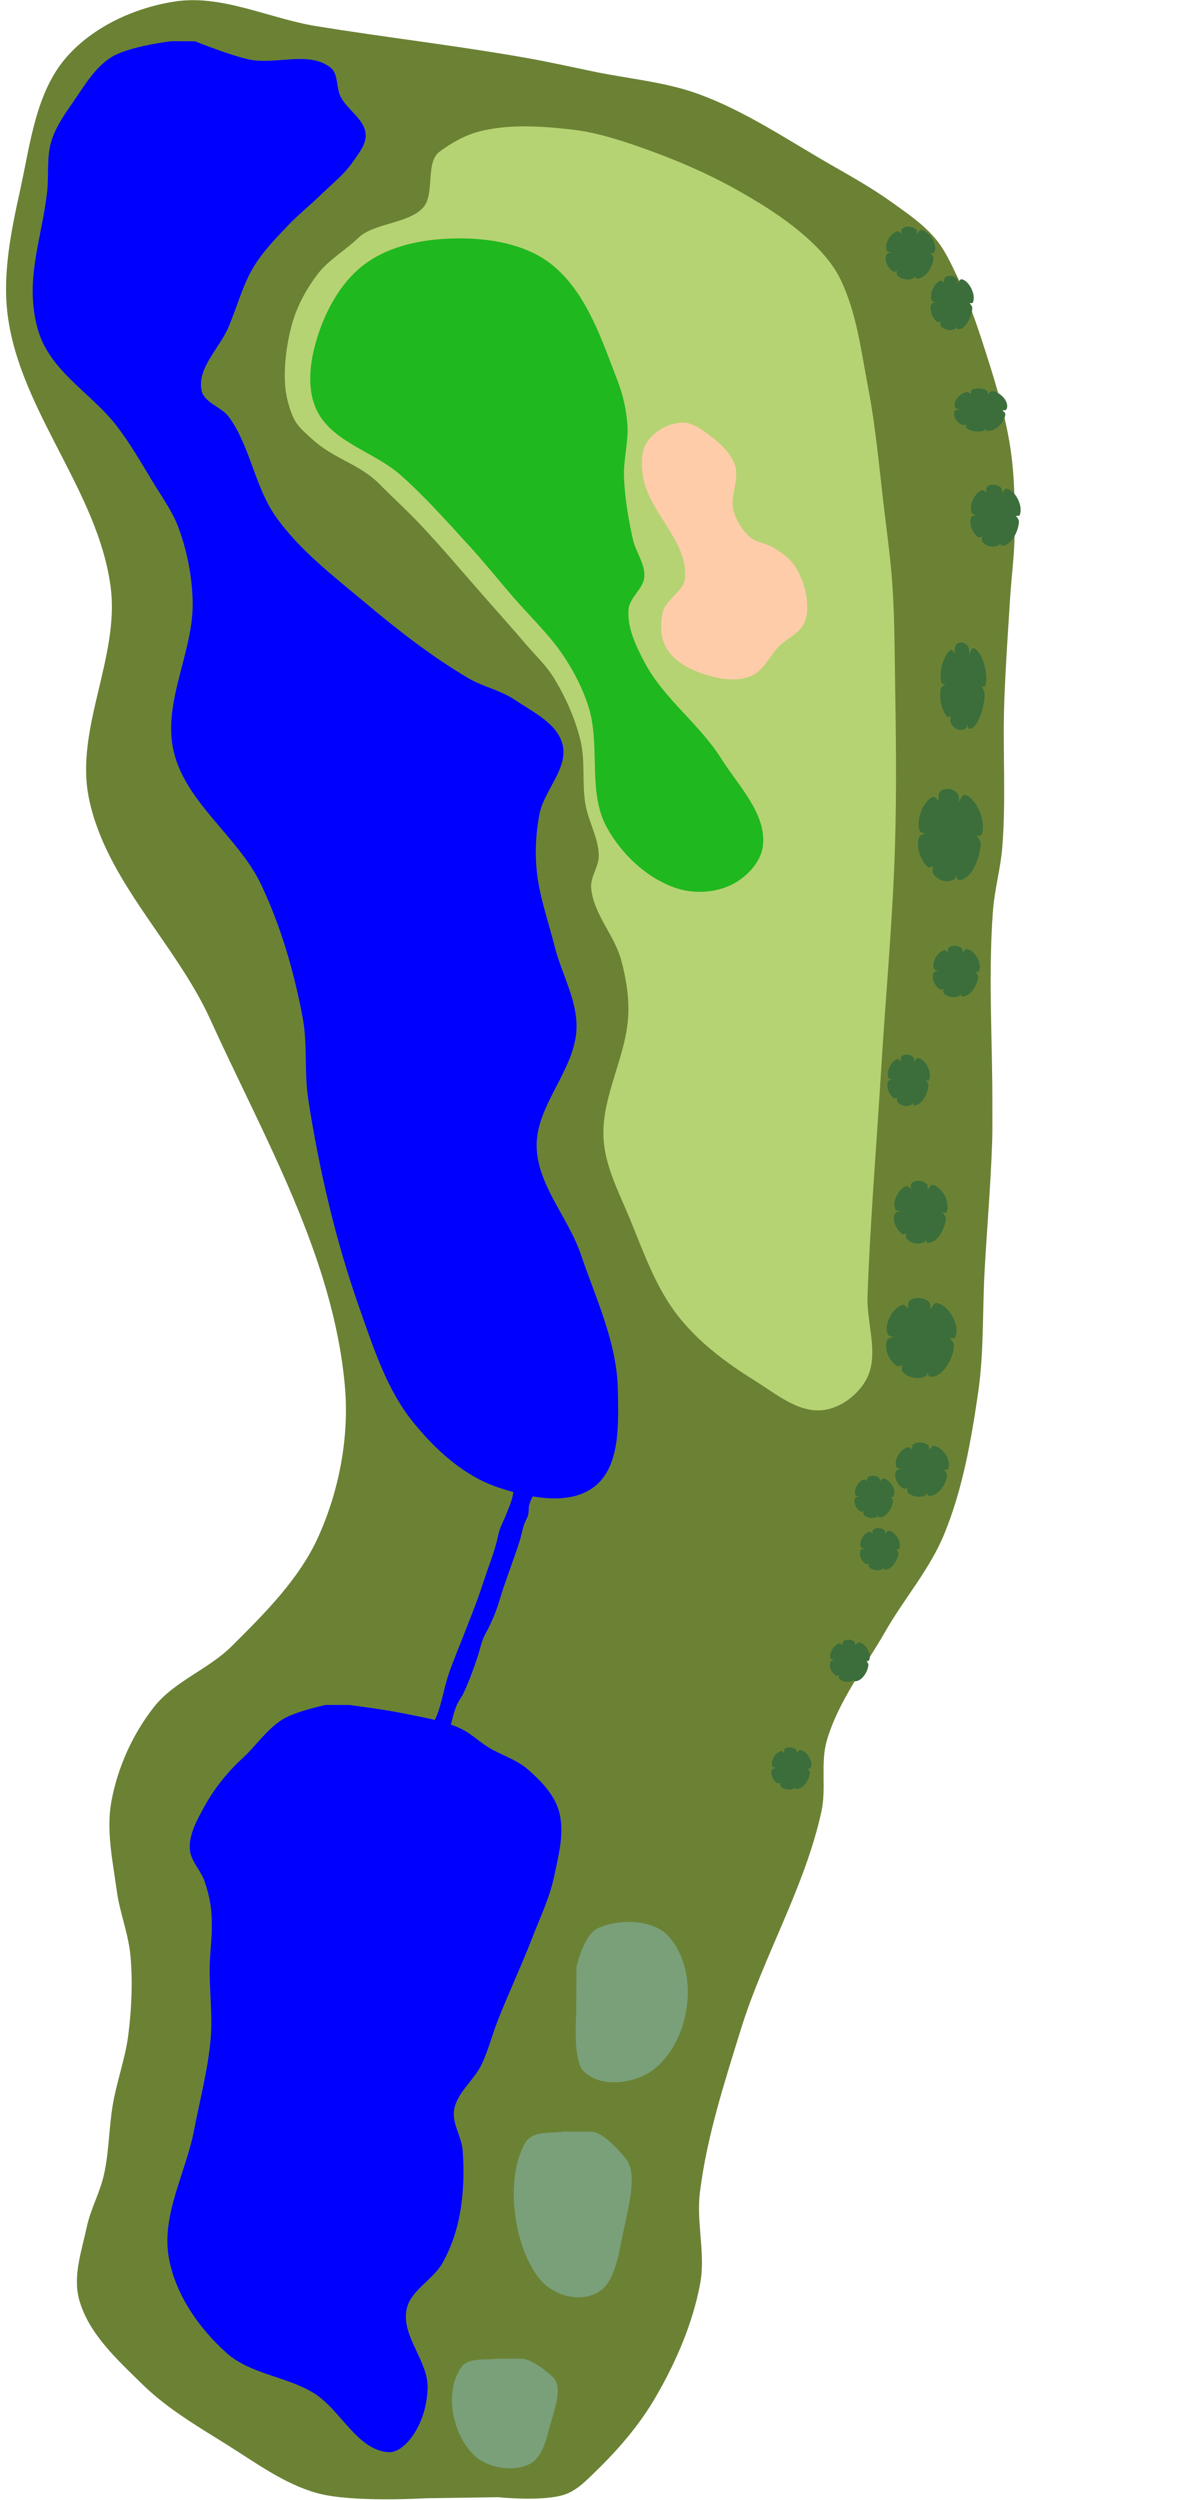 <svg:svg xmlns:inkscape="http://www.inkscape.org/namespaces/inkscape" xmlns:sodipodi="http://sodipodi.sourceforge.net/DTD/sodipodi-0.dtd" xmlns:svg="http://www.w3.org/2000/svg" xmlns:xlink="http://www.w3.org/1999/xlink" width="35.608mm" height="75.064mm" viewBox="0 0 35.608 75.064" version="1.1" id="svg1" xml:space="preserve" inkscape:version="1.3.2 (091e20e, 2023-11-25)" sodipodi:docname="lafinca-hole6.svg"><sodipodi:namedview id="namedview1" pagecolor="#ffffff" bordercolor="#000000" borderopacity="0.25" inkscape:showpageshadow="2" inkscape:pageopacity="0.0" inkscape:pagecheckerboard="0" inkscape:deskcolor="#d1d1d1" inkscape:document-units="mm" inkscape:zoom="1.5069317" inkscape:cx="93.567612" inkscape:cy="130.39742" inkscape:window-width="1480" inkscape:window-height="852" inkscape:window-x="0" inkscape:window-y="38" inkscape:window-maximized="0" inkscape:current-layer="svg1" /><svg:defs id="defs1"><svg:rect x="146.517" y="1.177" width="22.948" height="22.654" id="rect11" /><svg:marker style="overflow:visible" id="Arrow1Lstart" refX="0" refY="0" orient="auto" inkscape:stockid="Arrow1Lstart" inkscape:isstock="true"><svg:path transform="matrix(0.8,0,0,0.8,10,0)" style="fill:#ef0000;fill-opacity:1;fill-rule:evenodd;stroke:#ef0000;stroke-width:1pt;stroke-opacity:1" d="M 0,0 5,-5 -12.5,0 5,5 Z" id="path1322" /></svg:marker><svg:marker style="overflow:visible" id="DotL" refX="0" refY="0" orient="auto" inkscape:stockid="DotL" inkscape:isstock="true"><svg:path transform="matrix(0.8,0,0,0.8,5.92,0.8)" style="fill:#ef0000;fill-opacity:1;fill-rule:evenodd;stroke:#ef0000;stroke-width:1pt;stroke-opacity:1" d="m -2.5,-1 c 0,2.76 -2.24,5 -5,5 -2.76,0 -5,-2.24 -5,-5 0,-2.76 2.24,-5 5,-5 2.76,0 5,2.24 5,5 z" id="path1383" /></svg:marker><svg:linearGradient id="linearGradient1668"><svg:stop style="stop-color:#000000;stop-opacity:1" offset="0" id="stop1664" /><svg:stop id="stop1666" offset="1" style="stop-color:#ffffff;stop-opacity:0" /></svg:linearGradient><svg:linearGradient id="linearGradient3710" inkscape:swatch="solid"><svg:stop style="stop-color:#878e76;stop-opacity:1;" offset="0" id="stop3708" /></svg:linearGradient><svg:linearGradient id="linearGradient3177" inkscape:swatch="solid"><svg:stop style="stop-color:#000000;stop-opacity:1;" offset="0" id="stop3175" /></svg:linearGradient><svg:linearGradient id="linearGradient3152"><svg:stop style="stop-color:#878e76;stop-opacity:1" offset="0" id="stop3154" /><svg:stop id="stop3178" offset="1" style="stop-color:#065143;stop-opacity:1" /></svg:linearGradient><inkscape:perspective sodipodi:type="inkscape:persp3d" inkscape:vp_x="0 : 222.40403 : 1" inkscape:vp_y="0 : 999.99976 : 0" inkscape:vp_z="744.09444 : 222.40403 : 1" inkscape:persp3d-origin="372.04722 : 47.010381 : 1" id="perspective10" /><inkscape:perspective id="perspective3304" inkscape:persp3d-origin="372.04722 : 47.010381 : 1" inkscape:vp_z="744.09444 : 222.40403 : 1" inkscape:vp_y="0 : 999.99976 : 0" inkscape:vp_x="0 : 222.40403 : 1" sodipodi:type="inkscape:persp3d" /><svg:linearGradient id="linearGradient3152-8"><svg:stop style="stop-color:#73d216;stop-opacity:1;" offset="0" id="stop3154-9" /><svg:stop id="stop3178-2" offset="1" style="stop-color:#519f06;stop-opacity:1;" /></svg:linearGradient><inkscape:perspective sodipodi:type="inkscape:persp3d" inkscape:vp_x="0 : 222.40403 : 1" inkscape:vp_y="0 : 999.99976 : 0" inkscape:vp_z="744.09444 : 222.40403 : 1" inkscape:persp3d-origin="372.04722 : 47.010381 : 1" id="perspective10-1" /><inkscape:perspective id="perspective3304-8" inkscape:persp3d-origin="372.04722 : 47.010381 : 1" inkscape:vp_z="744.09444 : 222.40403 : 1" inkscape:vp_y="0 : 999.99976 : 0" inkscape:vp_x="0 : 222.40403 : 1" sodipodi:type="inkscape:persp3d" /><svg:linearGradient inkscape:collect="always" id="linearGradient19901"><svg:stop style="stop-color:#7fa182;stop-opacity:1" offset="0" id="stop19897" /><svg:stop style="stop-color:#2c362d;stop-opacity:1" offset="1" id="stop19899" /></svg:linearGradient><svg:radialGradient inkscape:collect="always" xlink:href="#linearGradient19901" id="radialGradient64" gradientUnits="userSpaceOnUse" gradientTransform="matrix(3.387,1.173,1.027,-2.966,-63.85,199.597)" cx="42.292" cy="220.65" fx="42.292" fy="220.65" r="6.757" /><svg:radialGradient inkscape:collect="always" xlink:href="#linearGradient19901" id="radialGradient103" gradientUnits="userSpaceOnUse" gradientTransform="matrix(3.387,1.173,1.027,-2.966,-63.85,199.597)" cx="42.292" cy="220.65" fx="42.292" fy="220.65" r="6.757" /><svg:radialGradient inkscape:collect="always" xlink:href="#linearGradient19901" id="radialGradient104" gradientUnits="userSpaceOnUse" gradientTransform="matrix(3.387,1.173,1.027,-2.966,-63.85,199.597)" cx="42.292" cy="220.65" fx="42.292" fy="220.65" r="6.757" /><svg:radialGradient inkscape:collect="always" xlink:href="#linearGradient19901" id="radialGradient128" gradientUnits="userSpaceOnUse" gradientTransform="matrix(3.387,1.173,1.027,-2.966,-63.85,199.597)" cx="42.292" cy="220.65" fx="42.292" fy="220.65" r="6.757" /><svg:radialGradient inkscape:collect="always" xlink:href="#linearGradient19901" id="radialGradient129" gradientUnits="userSpaceOnUse" gradientTransform="matrix(3.387,1.173,1.027,-2.966,-63.85,199.597)" cx="42.292" cy="220.65" fx="42.292" fy="220.65" r="6.757" /><svg:radialGradient inkscape:collect="always" xlink:href="#linearGradient19901" id="radialGradient64-3" gradientUnits="userSpaceOnUse" gradientTransform="matrix(3.387,1.173,1.027,-2.966,-63.85,199.597)" cx="42.292" cy="220.65" fx="42.292" fy="220.65" r="6.757" /><svg:radialGradient inkscape:collect="always" xlink:href="#linearGradient19901" id="radialGradient142" gradientUnits="userSpaceOnUse" gradientTransform="matrix(3.387,1.173,1.027,-2.966,-63.85,199.597)" cx="42.292" cy="220.65" fx="42.292" fy="220.65" r="6.757" /><svg:radialGradient inkscape:collect="always" xlink:href="#linearGradient19901" id="radialGradient154" gradientUnits="userSpaceOnUse" gradientTransform="matrix(3.387,1.173,1.027,-2.966,-63.85,199.597)" cx="42.292" cy="220.65" fx="42.292" fy="220.65" r="6.757" /><svg:radialGradient inkscape:collect="always" xlink:href="#linearGradient19901" id="radialGradient18" gradientUnits="userSpaceOnUse" gradientTransform="matrix(3.387,1.173,1.027,-2.966,-63.85,199.597)" cx="42.292" cy="220.65" fx="42.292" fy="220.65" r="6.757" /><svg:radialGradient inkscape:collect="always" xlink:href="#linearGradient19901" id="radialGradient30" gradientUnits="userSpaceOnUse" gradientTransform="matrix(3.387,1.173,1.027,-2.966,-63.85,199.597)" cx="42.292" cy="220.65" fx="42.292" fy="220.65" r="6.757" /><svg:radialGradient inkscape:collect="always" xlink:href="#linearGradient19901" id="radialGradient42" gradientUnits="userSpaceOnUse" gradientTransform="matrix(3.387,1.173,1.027,-2.966,-63.85,199.597)" cx="42.292" cy="220.65" fx="42.292" fy="220.65" r="6.757" /><svg:radialGradient inkscape:collect="always" xlink:href="#linearGradient19901" id="radialGradient54" gradientUnits="userSpaceOnUse" gradientTransform="matrix(3.387,1.173,1.027,-2.966,-63.85,199.597)" cx="42.292" cy="220.65" fx="42.292" fy="220.65" r="6.757" /><svg:radialGradient inkscape:collect="always" xlink:href="#linearGradient19901" id="radialGradient273" gradientUnits="userSpaceOnUse" gradientTransform="matrix(3.387,1.173,1.027,-2.966,-63.85,199.597)" cx="42.292" cy="220.65" fx="42.292" fy="220.65" r="6.757" /><svg:radialGradient inkscape:collect="always" xlink:href="#linearGradient19901" id="radialGradient285" gradientUnits="userSpaceOnUse" gradientTransform="matrix(3.387,1.173,1.027,-2.966,-63.85,199.597)" cx="42.292" cy="220.65" fx="42.292" fy="220.65" r="6.757" /><svg:radialGradient inkscape:collect="always" xlink:href="#linearGradient19901" id="radialGradient297" gradientUnits="userSpaceOnUse" gradientTransform="matrix(3.387,1.173,1.027,-2.966,-63.85,199.597)" cx="42.292" cy="220.65" fx="42.292" fy="220.65" r="6.757" /></svg:defs><svg:g id="g1" transform="matrix(0.606,0,0,0.635,-263.435,15.161)" inkscape:label="template" style="display:inline"><svg:g id="layer4" inkscape:label="Rough" style="display:inline;opacity:1" transform="matrix(1.334,0,0,1.453,169.131,18.701)"><svg:path style="opacity:1;fill:#6b8235;fill-opacity:1;stroke-width:0.57" d="m 214.898,51.995 c 0,0 -2.726,0.147 -4.019,-0.166 -1.239,-0.3 -2.307,-1.004 -3.398,-1.599 -1.078,-0.588 -2.192,-1.162 -3.099,-1.94 -0.937,-0.804 -2.008,-1.653 -2.355,-2.761 -0.24,-0.767 0.096,-1.595 0.287,-2.372 0.142,-0.577 0.484,-1.107 0.633,-1.683 0.196,-0.759 0.185,-1.549 0.337,-2.316 0.152,-0.763 0.468,-1.5 0.575,-2.269 0.118,-0.845 0.163,-1.704 0.075,-2.552 -0.075,-0.718 -0.4,-1.402 -0.51,-2.116 -0.148,-0.962 -0.398,-1.953 -0.197,-2.907 0.231,-1.101 0.787,-2.181 1.576,-3.062 0.755,-0.843 2.024,-1.226 2.892,-1.982 1.232,-1.074 2.523,-2.193 3.233,-3.583 0.773,-1.513 1.145,-3.247 0.975,-4.898 -0.433,-4.211 -2.997,-8.057 -4.995,-11.906 -1.298,-2.499 -3.901,-4.531 -4.521,-7.222 -0.52,-2.254 1.151,-4.581 0.811,-6.861 -0.465,-3.117 -3.349,-5.701 -3.823,-8.817 -0.208,-1.367 0.124,-2.77 0.463,-4.117 0.373,-1.484 0.575,-3.157 1.714,-4.303 0.993,-0.999 2.541,-1.617 4.037,-1.817 1.756,-0.234 3.496,0.552 5.249,0.802 2.586,0.368 5.192,0.629 7.772,1.028 0.849,0.131 1.691,0.295 2.535,0.449 1.308,0.239 2.664,0.334 3.918,0.737 1.734,0.556 3.284,1.482 4.886,2.287 0.769,0.386 1.546,0.767 2.267,1.219 0.575,0.361 1.177,0.715 1.633,1.189 0.35,0.363 0.58,0.806 0.814,1.235 0.379,0.695 0.678,1.424 0.949,2.158 0.411,1.11 0.817,2.232 1.023,3.385 0.165,0.925 0.176,1.868 0.166,2.804 -0.007,0.71 -0.118,1.416 -0.169,2.124 -0.081,1.127 -0.172,2.254 -0.217,3.382 -0.063,1.573 0.07,3.152 -0.073,4.721 -0.064,0.697 -0.289,1.379 -0.348,2.076 -0.182,2.134 -0.011,4.28 -0.021,6.42 -0.002,0.341 0.006,0.682 -0.006,1.023 -0.051,1.426 -0.193,2.848 -0.283,4.272 -0.083,1.312 -0.022,2.636 -0.237,3.937 -0.26,1.572 -0.578,3.165 -1.268,4.634 -0.534,1.139 -1.488,2.091 -2.185,3.16 -0.758,1.164 -1.742,2.256 -2.172,3.542 -0.248,0.743 -0.014,1.559 -0.203,2.316 -0.617,2.469 -2.151,4.697 -3.003,7.112 -0.614,1.74 -1.264,3.492 -1.516,5.3 -0.136,0.978 0.218,1.987 0.011,2.955 -0.278,1.298 -0.896,2.545 -1.652,3.687 -0.586,0.884 -1.358,1.676 -2.194,2.389 -0.35,0.298 -0.706,0.632 -1.166,0.777 -0.783,0.248 -2.496,0.095 -2.496,0.095" id="path1" sodipodi:nodetypes="caaaaaaaaaaaaaaaaaaaaaaaaaaaaaaaaaaaaaaaaaaaaaaaaaaac" inkscape:label="rough" /></svg:g><svg:g id="layer5" inkscape:label="Fairway" style="display:inline;opacity:1" transform="matrix(1,0,0,0.39,354.334,-209.716)"><svg:path id="path1724" style="display:inline;opacity:1;fill:#b6d373;fill-opacity:1;stroke:none;stroke-width:0.189px;stroke-linecap:butt;stroke-linejoin:miter;stroke-opacity:1" d="m 110.068,580.26 c -0.009,-2.162 -0.518,-4.148 -0.664,-6.28 -0.174,-2.55 0.005,-5.221 -0.247,-7.731 -0.266,-2.651 -0.731,-5.203 -1.313,-7.533 -0.385,-1.541 -0.937,-2.793 -1.417,-4.167 -0.698,-2.001 -1.415,-3.963 -2.126,-5.936 -1.025,-2.847 -2.021,-5.762 -3.087,-8.517 -0.654,-1.691 -1.36,-3.258 -2.029,-4.914 -0.966,-2.391 -2.186,-2.965 -3.243,-5.245 -0.823,-1.775 -1.007,-2.2 -1.29,-4.723 -0.287,-2.555 -0.139,-6.231 0.182,-9.199 0.247,-2.278 0.719,-4.438 1.307,-6.304 0.545,-1.731 1.362,-2.834 2.003,-4.357 0.767,-1.822 2.528,-1.72 3.228,-3.712 0.58,-1.651 0.086,-5.428 0.796,-6.724 0.603,-1.101 1.285,-2.046 2.015,-2.49 1.472,-0.893 3.042,-0.624 4.549,-0.208 1.05,0.29 2.077,1.037 3.077,1.871 1.801,1.501 3.572,3.312 5.227,5.606 1.312,1.818 2.605,3.84 3.687,6.407 0.531,1.259 1.018,2.696 1.339,4.325 0.795,4.036 1.012,8.624 1.358,13.022 0.388,4.921 0.559,9.93 0.804,14.906 0.148,3.012 0.317,6.022 0.402,9.049 0.097,3.425 0.106,6.863 0.127,10.296 0.044,7.133 0.093,14.27 0.003,21.4 -0.114,9.078 -0.463,18.13 -0.689,27.195 -0.228,9.118 -0.539,18.226 -0.673,27.354 -0.049,3.346 0.588,7.079 -0.048,10.044 -0.415,1.933 -1.299,3.563 -2.187,3.785 -1.22,0.305 -2.329,-2.021 -3.37,-3.604 -1.402,-2.132 -2.768,-4.63 -3.787,-7.805 -1.102,-3.429 -1.702,-7.681 -2.38,-11.714 -0.532,-3.166 -1.229,-6.335 -1.316,-9.751 -0.131,-5.166 1.163,-10.061 1.228,-15.235 0.028,-2.162 -0.121,-4.344 -0.351,-6.434 -0.337,-3.064 -1.388,-5.631 -1.492,-8.794 -0.044,-1.327 0.382,-2.554 0.377,-3.885 z" sodipodi:nodetypes="aaaaaaasssaasssaaaaaaaaaaaaaaaaaaaaaaaa" inkscape:label="fairway" /></svg:g><svg:g inkscape:groupmode="layer" id="layer10" inkscape:label="Wasteland" style="display:inline"><svg:path style="display:inline;opacity:1;fill:#c6b5b5;fill-opacity:1;stroke-width:0.173" d="m 454.705,73.176 c -0.074,-0.361 -1.085,-1.145 -1.337,-1.764 -0.361,-0.885 -0.217,-1.807 -0.223,-2.712 -0.004,-0.555 0.115,-1.109 0.114,-1.664 -0.002,-0.827 -0.233,-1.653 -0.184,-2.48 0.038,-0.635 -0.008,-1.293 0.368,-1.897 0.228,-0.366 0.857,-0.635 1.113,-0.995 0.323,-0.456 0.574,-0.95 0.504,-1.436 -0.064,-0.447 -0.114,-1.035 -0.837,-1.271 -0.68,-0.222 -1.632,0.013 -2.383,0.16 -0.664,0.13 -1.307,0.337 -1.77,0.619 -0.581,0.354 -0.756,0.847 -1.141,1.269 -0.382,0.419 -0.881,0.814 -1.159,1.255 -0.297,0.472 -0.475,0.968 -0.527,1.465 -0.121,1.171 0.258,2.343 0.522,3.507 0.197,0.869 0.644,1.72 0.789,2.591 0.076,0.457 -0.038,0.92 0.04,1.377 0.113,0.654 0.42,1.294 0.617,1.942 0.24,0.788 0.264,1.6 0.689,2.366 0.285,0.513 0.803,0.982 1.232,1.467 0.565,0.637 0.889,1.363 1.768,1.892 1.027,0.618 2.256,1.389 3.885,1.373 -1.596,-0.735 -1.563,-0.839 -2.028,-1.36 -0.593,-0.666 -0.986,-1.423 -0.883,-2.156 0.056,-0.401 0.639,-0.737 0.806,-1.13 0.233,-0.547 -0.112,-0.915 0.264,-1.675" id="path2" sodipodi:nodetypes="caaaaaaaaaaaaaaaaaaaacaaac" inkscape:label="teebox" /></svg:g><svg:g inkscape:groupmode="layer" id="layer11" inkscape:label="Water" style="display:inline;opacity:1;fill:#0000ff"><svg:path style="fill:#0000ff;stroke-width:0.427" d="m 444.376,-21.924 c 0,0 1.754,0.669 2.673,0.858 1.326,0.272 2.985,-0.416 4.05,0.385 0.398,0.299 0.272,0.937 0.498,1.369 0.332,0.637 1.187,1.065 1.245,1.775 0.04,0.488 -0.357,0.929 -0.648,1.332 -0.428,0.592 -1.04,1.042 -1.579,1.545 -0.541,0.505 -1.14,0.953 -1.659,1.479 -0.595,0.602 -1.21,1.204 -1.659,1.911 -0.56,0.883 -0.831,1.905 -1.252,2.856 -0.443,1 -1.564,1.932 -1.34,2.996 0.125,0.597 1.001,0.78 1.372,1.275 1.064,1.424 1.274,3.325 2.345,4.745 1.184,1.57 2.837,2.772 4.391,4.015 1.62,1.296 3.299,2.547 5.119,3.573 0.731,0.412 1.606,0.573 2.31,1.026 0.893,0.575 2.096,1.11 2.362,2.106 0.303,1.131 -0.926,2.178 -1.151,3.325 -0.165,0.841 -0.217,1.711 -0.137,2.564 0.117,1.246 0.577,2.442 0.895,3.656 0.341,1.299 1.13,2.543 1.087,3.882 -0.064,1.979 -2.048,3.654 -1.976,5.632 0.066,1.814 1.565,3.314 2.181,5.031 0.755,2.108 1.81,4.219 1.846,6.446 0.026,1.557 0.135,3.571 -1.141,4.542 -1.251,0.952 -3.284,0.536 -4.802,0.052 -1.69,-0.539 -3.119,-1.787 -4.234,-3.113 -1.297,-1.542 -1.949,-3.506 -2.639,-5.37 -1.179,-3.184 -1.987,-6.503 -2.533,-9.839 -0.211,-1.287 -0.03,-2.618 -0.282,-3.898 -0.423,-2.15 -1.07,-4.286 -2.049,-6.264 -1.13,-2.281 -3.753,-3.874 -4.349,-6.332 -0.566,-2.336 1.027,-4.739 0.944,-7.135 -0.04,-1.153 -0.274,-2.316 -0.69,-3.399 -0.309,-0.805 -0.856,-1.51 -1.32,-2.245 -0.556,-0.88 -1.097,-1.774 -1.753,-2.589 -1.079,-1.34 -2.732,-2.267 -3.568,-3.756 -0.378,-0.673 -0.542,-1.458 -0.589,-2.22 -0.105,-1.715 0.512,-3.402 0.705,-5.11 0.09,-0.793 -0.034,-1.621 0.21,-2.383 0.218,-0.681 0.663,-1.281 1.089,-1.866 0.551,-0.756 1.063,-1.61 1.88,-2.102 0.866,-0.521 2.966,-0.757 2.966,-0.757" id="path3" sodipodi:nodetypes="caaaaaaaaaaaaaaaaaaaaaaaaaaaaaaaaaaaaaaaaac" inkscape:label="green" /><svg:path style="fill:#0000ff;stroke-width:0.29" d="m 452.044,56.742 c 0,0 1.791,0.22 2.673,0.396 0.953,0.19 1.937,0.329 2.823,0.712 0.505,0.219 0.906,0.61 1.378,0.887 0.639,0.375 1.4,0.578 1.965,1.049 0.642,0.535 1.296,1.171 1.536,1.951 0.31,1.007 -0.012,2.113 -0.238,3.139 -0.214,0.972 -0.674,1.88 -1.049,2.806 -0.546,1.347 -1.194,2.655 -1.747,3.999 -0.281,0.684 -0.465,1.407 -0.799,2.068 -0.379,0.749 -1.21,1.312 -1.357,2.131 -0.115,0.645 0.372,1.268 0.424,1.92 0.086,1.076 0.041,2.177 -0.188,3.234 -0.156,0.721 -0.426,1.428 -0.799,2.072 -0.474,0.818 -1.603,1.304 -1.796,2.22 -0.267,1.265 1.098,2.451 1.045,3.74 -0.035,0.856 -0.322,1.764 -0.895,2.423 -0.259,0.298 -0.65,0.611 -1.055,0.582 -1.569,-0.109 -2.358,-2.012 -3.699,-2.797 -1.351,-0.791 -3.138,-0.887 -4.321,-1.894 -1.376,-1.172 -2.546,-2.783 -2.865,-4.516 -0.373,-2.026 0.86,-4.031 1.262,-6.051 0.286,-1.436 0.691,-2.858 0.817,-4.315 0.099,-1.137 -0.074,-2.282 -0.049,-3.423 0.013,-0.609 0.105,-1.215 0.105,-1.823 -3.6e-4,-0.346 -0.007,-0.695 -0.062,-1.037 -0.061,-0.385 -0.162,-0.765 -0.296,-1.133 -0.195,-0.534 -0.708,-0.98 -0.735,-1.545 -0.034,-0.704 0.37,-1.381 0.727,-1.999 0.506,-0.875 1.157,-1.648 1.961,-2.342 0.651,-0.595 1.174,-1.347 1.946,-1.792 0.633,-0.365 2.105,-0.665 2.105,-0.665" id="path66" sodipodi:nodetypes="caaaaaaaaaaaaaaaaaaaaaaaaaaaaaac" inkscape:label="teebox" /><svg:path style="fill:#0000ff;stroke-width:0.048" d="m 460.781,46.578 c 0,0 0.485,-0.705 0.58,-0.415 0.105,0.323 -0.326,0.735 -0.418,1.159 -0.029,0.131 -0.005,0.272 -0.036,0.401 -0.048,0.194 -0.153,0.326 -0.216,0.507 -0.082,0.236 -0.131,0.503 -0.208,0.745 -0.12,0.376 -0.261,0.73 -0.393,1.094 -0.134,0.368 -0.272,0.731 -0.404,1.102 -0.134,0.378 -0.247,0.78 -0.39,1.145 -0.094,0.238 -0.203,0.466 -0.306,0.678 -0.115,0.24 -0.232,0.385 -0.344,0.664 -0.088,0.22 -0.14,0.471 -0.22,0.704 -0.131,0.385 -0.273,0.77 -0.419,1.128 -0.1,0.244 -0.204,0.476 -0.306,0.679 -0.129,0.258 -0.253,0.357 -0.379,0.667 -0.175,0.429 -0.25,0.935 -0.416,1.386 -0.11,0.3 -0.241,0.601 -0.356,0.797 -0.052,0.088 -0.089,0.151 -0.132,0.137 -0.303,-0.094 -0.653,-0.791 -0.496,-1.415 0.04,-0.159 0.175,-0.019 0.248,-0.125 0.395,-0.567 0.524,-1.625 0.814,-2.406 0.262,-0.705 0.557,-1.366 0.835,-2.052 0.197,-0.488 0.399,-0.963 0.591,-1.468 0.149,-0.395 0.285,-0.809 0.43,-1.21 0.078,-0.214 0.159,-0.421 0.236,-0.636 0.044,-0.122 0.087,-0.245 0.128,-0.369 0.045,-0.14 0.088,-0.28 0.127,-0.418 0.057,-0.201 0.085,-0.391 0.155,-0.592 0.087,-0.25 0.198,-0.434 0.293,-0.658 0.108,-0.256 0.219,-0.508 0.312,-0.783 0.069,-0.203 0.073,-0.516 0.179,-0.634 0.149,-0.167 0.446,0.112 0.446,0.112" id="path298" sodipodi:nodetypes="caaaaaaaaaaaaaaaaaaaaaaaaaaaaaac" inkscape:label="river" /></svg:g><svg:g id="layer7" inkscape:label="Green" style="display:inline;opacity:1" transform="translate(150.517,151.374)"><svg:path style="display:inline;opacity:1;fill:#1fb81f;fill-opacity:1;stroke:none;stroke-width:0.129px;stroke-linecap:butt;stroke-linejoin:miter;stroke-opacity:1" d="m 307.429,-149.473 c -1.088,-1.137 -2.165,-2.294 -3.373,-3.315 -1.289,-1.089 -3.31,-1.529 -4.113,-2.982 -0.496,-0.897 -0.42,-2.056 -0.159,-3.039 0.397,-1.499 1.215,-3.05 2.52,-3.967 1.394,-0.979 3.309,-1.242 5.04,-1.197 1.469,0.038 3.069,0.359 4.214,1.237 1.725,1.323 2.471,3.544 3.268,5.514 0.26,0.643 0.419,1.33 0.476,2.016 0.07,0.838 -0.201,1.677 -0.167,2.517 0.041,0.989 0.216,1.973 0.441,2.939 0.141,0.606 0.618,1.162 0.567,1.781 -0.047,0.567 -0.735,0.968 -0.782,1.535 -0.072,0.864 0.365,1.721 0.787,2.488 0.945,1.721 2.72,2.916 3.805,4.561 0.846,1.282 2.23,2.583 2.076,4.091 -0.077,0.753 -0.737,1.448 -1.431,1.814 -0.833,0.44 -1.942,0.516 -2.848,0.233 -1.459,-0.455 -2.733,-1.603 -3.47,-2.887 -0.962,-1.673 -0.304,-3.837 -0.893,-5.66 -0.269,-0.832 -0.69,-1.623 -1.188,-2.353 -0.743,-1.089 -1.763,-1.981 -2.648,-2.969 -0.706,-0.788 -1.39,-1.594 -2.122,-2.359 z" id="path6387" sodipodi:nodetypes="aaaaaaaaaaaaaaaaaaaaaaa" /></svg:g><svg:g id="layer2" inkscape:label="Sand" style="display:inline;opacity:1;fill:#ffccaa" transform="translate(155.768,-113.433)"><svg:path style="display:inline;fill:#ffccaa;fill-opacity:1;stroke:none;stroke-width:0.083px;stroke-linecap:butt;stroke-linejoin:miter;stroke-opacity:1" d="m 310.812,111.99 c -0.067,-0.518 -0.082,-1.122 0.231,-1.551 0.374,-0.514 1.072,-0.878 1.727,-0.897 0.507,-0.015 0.975,0.321 1.378,0.615 0.506,0.369 1.026,0.817 1.236,1.39 0.248,0.677 -0.267,1.458 -0.07,2.15 0.138,0.484 0.441,0.945 0.839,1.273 0.31,0.255 0.775,0.268 1.123,0.474 0.377,0.223 0.771,0.463 1.026,0.81 0.373,0.508 0.595,1.134 0.657,1.751 0.036,0.364 0.008,0.764 -0.176,1.085 -0.253,0.44 -0.809,0.644 -1.185,0.996 -0.476,0.445 -0.749,1.132 -1.35,1.405 -0.54,0.245 -1.207,0.229 -1.789,0.1 -0.903,-0.2 -1.904,-0.573 -2.419,-1.308 -0.347,-0.495 -0.373,-1.192 -0.232,-1.773 0.151,-0.626 1.04,-0.975 1.104,-1.615 0.176,-1.758 -1.87,-3.153 -2.098,-4.906 z" id="path65" sodipodi:nodetypes="aaaaaaaaaaaaaaaaaa" inkscape:label="left" /></svg:g><svg:g inkscape:groupmode="layer" id="layer8" inkscape:label="Roads" sodipodi:insensitive="true" style="display:inline" /><svg:g inkscape:groupmode="layer" id="layer9" inkscape:label="Tees" style="display:inline"><svg:path style="opacity:1;fill:#79a079;fill-opacity:1;stroke-width:0.456" d="m 462.641,76.914 c -0.548,0.098 -1.539,-0.089 -1.911,0.567 -0.988,1.742 -0.542,4.754 0.65,6.297 0.704,0.912 2.11,1.255 3.034,0.705 0.809,-0.482 0.994,-1.869 1.226,-2.927 0.234,-1.07 0.682,-2.636 0.135,-3.318 -0.412,-0.514 -1.225,-1.321 -1.746,-1.321" id="path8" sodipodi:nodetypes="caaaasc" inkscape:label="middle" /><svg:path style="fill:#79a079;fill-opacity:1;stroke-width:0.352" d="m 459.322,87.653 c -0.492,0.065 -1.381,-0.059 -1.714,0.375 -0.886,1.152 -0.486,3.144 0.583,4.165 0.632,0.603 1.892,0.83 2.721,0.466 0.726,-0.319 0.892,-1.236 1.1,-1.936 0.21,-0.708 0.612,-1.744 0.121,-2.195 -0.37,-0.34 -1.099,-0.873 -1.566,-0.873" id="path8-8" sodipodi:nodetypes="caaaasc" inkscape:label="back" /><svg:path style="opacity:1;fill:#79a079;fill-opacity:1;stroke-width:0.404" d="m 463.286,71.235 c 0.074,-0.553 -0.277,2.211 0.362,2.82 0.911,0.868 2.703,0.549 3.557,-0.139 1.812,-1.461 2.21,-4.662 0.608,-6.285 -0.74,-0.749 -2.45,-0.797 -3.468,-0.327 -0.708,0.327 -1.049,1.827 -1.049,1.827" id="path9" sodipodi:nodetypes="caaaac" inkscape:label="front" /></svg:g><svg:g inkscape:groupmode="layer" id="layer1" inkscape:label="Trees" style="display:inline"><svg:g id="g78" transform="matrix(-0.035,0.122,-0.093,-0.047,454.849,-40.687)" style="display:inline"><svg:path id="path67" style="fill:#3b6e3b;fill-opacity:1;stroke:#1a2915;stroke-width:0;stroke-linecap:butt;stroke-linejoin:miter;stroke-miterlimit:4;stroke-dasharray:none;stroke-opacity:1" d="m 299.606,-419.626 c 0.862,0.092 1.171,2.321 1.171,2.321 v 0 c 0,0 1.059,-2.732 2.29,-3.103 5.453,-1.642 14.536,0.367 16.048,5.858 0.178,0.647 -1.164,1.528 -1.272,1.562 -0.162,0.052 1.23,-0.152 1.625,0.226 2.653,2.542 3.785,7.637 1.988,10.842 -0.44,0.785 -2.519,0.97 -2.519,0.97 v 0 c 0,0 1.405,1.243 1.311,2.047 -0.45,3.863 -4.503,8.39 -8.383,8.117 -1.741,-0.122 -3.214,-4.133 -3.214,-4.133 v 0 c 0,0 1.792,3.631 0.655,4.76 -3.293,3.269 -11.016,1.732 -13.775,-1.997 -0.635,-0.858 0.487,-3.164 0.487,-3.164 v 0 c 0,0 -2.219,1.265 -3.16,0.732 -2.641,-1.495 -3.858,-5.818 -2.802,-8.664 0.366,-0.988 2.698,-1.646 2.698,-1.646 v 0 c 0,0 -3.297,-0.516 -3.575,-1.825 -1.151,-5.409 4.928,-13.491 10.427,-12.905 z" /></svg:g><svg:g id="g78-9" transform="matrix(-0.026,0.068,-0.067,-0.026,462.926,-9.239)" style="display:inline"><svg:path id="path67-7" style="fill:#3b6e3b;fill-opacity:1;stroke:#1a2915;stroke-width:0;stroke-linecap:butt;stroke-linejoin:miter;stroke-miterlimit:4;stroke-dasharray:none;stroke-opacity:1" d="m 299.606,-419.626 c 0.862,0.092 1.171,2.321 1.171,2.321 v 0 c 0,0 1.059,-2.732 2.29,-3.103 5.453,-1.642 14.536,0.367 16.048,5.858 0.178,0.647 -1.164,1.528 -1.272,1.562 -0.162,0.052 1.23,-0.152 1.625,0.226 2.653,2.542 3.785,7.637 1.988,10.842 -0.44,0.785 -2.519,0.97 -2.519,0.97 v 0 c 0,0 1.405,1.243 1.311,2.047 -0.45,3.863 -4.503,8.39 -8.383,8.117 -1.741,-0.122 -3.214,-4.133 -3.214,-4.133 v 0 c 0,0 1.792,3.631 0.655,4.76 -3.293,3.269 -11.016,1.732 -13.775,-1.997 -0.635,-0.858 0.487,-3.164 0.487,-3.164 v 0 c 0,0 -2.219,1.265 -3.16,0.732 -2.641,-1.495 -3.858,-5.818 -2.802,-8.664 0.366,-0.988 2.698,-1.646 2.698,-1.646 v 0 c 0,0 -3.297,-0.516 -3.575,-1.825 -1.151,-5.409 4.928,-13.491 10.427,-12.905 z" /></svg:g><svg:g id="g154" transform="matrix(-0.023,0.072,-0.062,-0.027,463.829,-42.475)" style="display:inline"><svg:path id="path143" style="fill:#3b6e3b;fill-opacity:1;stroke:#1a2915;stroke-width:0;stroke-linecap:butt;stroke-linejoin:miter;stroke-miterlimit:4;stroke-dasharray:none;stroke-opacity:1" d="m 299.606,-419.626 c 0.862,0.092 1.171,2.321 1.171,2.321 v 0 c 0,0 1.059,-2.732 2.29,-3.103 5.453,-1.642 14.536,0.367 16.048,5.858 0.178,0.647 -1.164,1.528 -1.272,1.562 -0.162,0.052 1.23,-0.152 1.625,0.226 2.653,2.542 3.785,7.637 1.988,10.842 -0.44,0.785 -2.519,0.97 -2.519,0.97 v 0 c 0,0 1.405,1.243 1.311,2.047 -0.45,3.863 -4.503,8.39 -8.383,8.117 -1.741,-0.122 -3.214,-4.133 -3.214,-4.133 v 0 c 0,0 1.792,3.631 0.655,4.76 -3.293,3.269 -11.016,1.732 -13.775,-1.997 -0.635,-0.858 0.487,-3.164 0.487,-3.164 v 0 c 0,0 -2.219,1.265 -3.16,0.732 -2.641,-1.495 -3.858,-5.818 -2.802,-8.664 0.366,-0.988 2.698,-1.646 2.698,-1.646 v 0 c 0,0 -3.297,-0.516 -3.575,-1.825 -1.151,-5.409 4.928,-13.491 10.427,-12.905 z" /></svg:g><svg:g id="g18" transform="matrix(-0.023,0.068,-0.061,-0.026,462.077,-4.095)" style="display:inline"><svg:path id="path4" style="fill:#3b6e3b;fill-opacity:1;stroke:#1a2915;stroke-width:0;stroke-linecap:butt;stroke-linejoin:miter;stroke-miterlimit:4;stroke-dasharray:none;stroke-opacity:1" d="m 299.606,-419.626 c 0.862,0.092 1.171,2.321 1.171,2.321 v 0 c 0,0 1.059,-2.732 2.29,-3.103 5.453,-1.642 14.536,0.367 16.048,5.858 0.178,0.647 -1.164,1.528 -1.272,1.562 -0.162,0.052 1.23,-0.152 1.625,0.226 2.653,2.542 3.785,7.637 1.988,10.842 -0.44,0.785 -2.519,0.97 -2.519,0.97 v 0 c 0,0 1.405,1.243 1.311,2.047 -0.45,3.863 -4.503,8.39 -8.383,8.117 -1.741,-0.122 -3.214,-4.133 -3.214,-4.133 v 0 c 0,0 1.792,3.631 0.655,4.76 -3.293,3.269 -11.016,1.732 -13.775,-1.997 -0.635,-0.858 0.487,-3.164 0.487,-3.164 v 0 c 0,0 -2.219,1.265 -3.16,0.732 -2.641,-1.495 -3.858,-5.818 -2.802,-8.664 0.366,-0.988 2.698,-1.646 2.698,-1.646 v 0 c 0,0 -3.297,-0.516 -3.575,-1.825 -1.151,-5.409 4.928,-13.491 10.427,-12.905 z" /></svg:g><svg:g id="g30" transform="matrix(-0.029,0.083,-0.077,-0.032,458.028,-4.869)" style="display:inline"><svg:path id="path19" style="fill:#3b6e3b;fill-opacity:1;stroke:#1a2915;stroke-width:0;stroke-linecap:butt;stroke-linejoin:miter;stroke-miterlimit:4;stroke-dasharray:none;stroke-opacity:1" d="m 299.606,-419.626 c 0.862,0.092 1.171,2.321 1.171,2.321 v 0 c 0,0 1.059,-2.732 2.29,-3.103 5.453,-1.642 14.536,0.367 16.048,5.858 0.178,0.647 -1.164,1.528 -1.272,1.562 -0.162,0.052 1.23,-0.152 1.625,0.226 2.653,2.542 3.785,7.637 1.988,10.842 -0.44,0.785 -2.519,0.97 -2.519,0.97 v 0 c 0,0 1.405,1.243 1.311,2.047 -0.45,3.863 -4.503,8.39 -8.383,8.117 -1.741,-0.122 -3.214,-4.133 -3.214,-4.133 v 0 c 0,0 1.792,3.631 0.655,4.76 -3.293,3.269 -11.016,1.732 -13.775,-1.997 -0.635,-0.858 0.487,-3.164 0.487,-3.164 v 0 c 0,0 -2.219,1.265 -3.16,0.732 -2.641,-1.495 -3.858,-5.818 -2.802,-8.664 0.366,-0.988 2.698,-1.646 2.698,-1.646 v 0 c 0,0 -3.297,-0.516 -3.575,-1.825 -1.151,-5.409 4.928,-13.491 10.427,-12.905 z" /></svg:g><svg:g id="g42" transform="matrix(-0.038,0.106,-0.101,-0.04,451.076,-9.187)" style="display:inline"><svg:path id="path31" style="fill:#3b6e3b;fill-opacity:1;stroke:#1a2915;stroke-width:0;stroke-linecap:butt;stroke-linejoin:miter;stroke-miterlimit:4;stroke-dasharray:none;stroke-opacity:1" d="m 299.606,-419.626 c 0.862,0.092 1.171,2.321 1.171,2.321 v 0 c 0,0 1.059,-2.732 2.29,-3.103 5.453,-1.642 14.536,0.367 16.048,5.858 0.178,0.647 -1.164,1.528 -1.272,1.562 -0.162,0.052 1.23,-0.152 1.625,0.226 2.653,2.542 3.785,7.637 1.988,10.842 -0.44,0.785 -2.519,0.97 -2.519,0.97 v 0 c 0,0 1.405,1.243 1.311,2.047 -0.45,3.863 -4.503,8.39 -8.383,8.117 -1.741,-0.122 -3.214,-4.133 -3.214,-4.133 v 0 c 0,0 1.792,3.631 0.655,4.76 -3.293,3.269 -11.016,1.732 -13.775,-1.997 -0.635,-0.858 0.487,-3.164 0.487,-3.164 v 0 c 0,0 -2.219,1.265 -3.16,0.732 -2.641,-1.495 -3.858,-5.818 -2.802,-8.664 0.366,-0.988 2.698,-1.646 2.698,-1.646 v 0 c 0,0 -3.297,-0.516 -3.575,-1.825 -1.151,-5.409 4.928,-13.491 10.427,-12.905 z" /></svg:g><svg:g id="g54" transform="matrix(-0.029,0.072,-0.077,-0.027,458.091,12.685)" style="display:inline"><svg:path id="path43" style="fill:#3b6e3b;fill-opacity:1;stroke:#1a2915;stroke-width:0;stroke-linecap:butt;stroke-linejoin:miter;stroke-miterlimit:4;stroke-dasharray:none;stroke-opacity:1" d="m 299.606,-419.626 c 0.862,0.092 1.171,2.321 1.171,2.321 v 0 c 0,0 1.059,-2.732 2.29,-3.103 5.453,-1.642 14.536,0.367 16.048,5.858 0.178,0.647 -1.164,1.528 -1.272,1.562 -0.162,0.052 1.23,-0.152 1.625,0.226 2.653,2.542 3.785,7.637 1.988,10.842 -0.44,0.785 -2.519,0.97 -2.519,0.97 v 0 c 0,0 1.405,1.243 1.311,2.047 -0.45,3.863 -4.503,8.39 -8.383,8.117 -1.741,-0.122 -3.214,-4.133 -3.214,-4.133 v 0 c 0,0 1.792,3.631 0.655,4.76 -3.293,3.269 -11.016,1.732 -13.775,-1.997 -0.635,-0.858 0.487,-3.164 0.487,-3.164 v 0 c 0,0 -2.219,1.265 -3.16,0.732 -2.641,-1.495 -3.858,-5.818 -2.802,-8.664 0.366,-0.988 2.698,-1.646 2.698,-1.646 v 0 c 0,0 -3.297,-0.516 -3.575,-1.825 -1.151,-5.409 4.928,-13.491 10.427,-12.905 z" /></svg:g><svg:g id="g90" transform="matrix(-0.029,0.057,-0.076,-0.022,461.401,-30.812)" style="display:inline"><svg:path id="path79" style="fill:#3b6e3b;fill-opacity:1;stroke:#1a2915;stroke-width:0;stroke-linecap:butt;stroke-linejoin:miter;stroke-miterlimit:4;stroke-dasharray:none;stroke-opacity:1" d="m 299.606,-419.626 c 0.862,0.092 1.171,2.321 1.171,2.321 v 0 c 0,0 1.059,-2.732 2.29,-3.103 5.453,-1.642 14.536,0.367 16.048,5.858 0.178,0.647 -1.164,1.528 -1.272,1.562 -0.162,0.052 1.23,-0.152 1.625,0.226 2.653,2.542 3.785,7.637 1.988,10.842 -0.44,0.785 -2.519,0.97 -2.519,0.97 v 0 c 0,0 1.405,1.243 1.311,2.047 -0.45,3.863 -4.503,8.39 -8.383,8.117 -1.741,-0.122 -3.214,-4.133 -3.214,-4.133 v 0 c 0,0 1.792,3.631 0.655,4.76 -3.293,3.269 -11.016,1.732 -13.775,-1.997 -0.635,-0.858 0.487,-3.164 0.487,-3.164 v 0 c 0,0 -2.219,1.265 -3.16,0.732 -2.641,-1.495 -3.858,-5.818 -2.802,-8.664 0.366,-0.988 2.698,-1.646 2.698,-1.646 v 0 c 0,0 -3.297,-0.516 -3.575,-1.825 -1.151,-5.409 4.928,-13.491 10.427,-12.905 z" /></svg:g><svg:g id="g102" transform="matrix(-0.027,0.07,-0.071,-0.026,459.336,-43.82)" style="display:inline"><svg:path id="path91" style="fill:#3b6e3b;fill-opacity:1;stroke:#1a2915;stroke-width:0;stroke-linecap:butt;stroke-linejoin:miter;stroke-miterlimit:4;stroke-dasharray:none;stroke-opacity:1" d="m 299.606,-419.626 c 0.862,0.092 1.171,2.321 1.171,2.321 v 0 c 0,0 1.059,-2.732 2.29,-3.103 5.453,-1.642 14.536,0.367 16.048,5.858 0.178,0.647 -1.164,1.528 -1.272,1.562 -0.162,0.052 1.23,-0.152 1.625,0.226 2.653,2.542 3.785,7.637 1.988,10.842 -0.44,0.785 -2.519,0.97 -2.519,0.97 v 0 c 0,0 1.405,1.243 1.311,2.047 -0.45,3.863 -4.503,8.39 -8.383,8.117 -1.741,-0.122 -3.214,-4.133 -3.214,-4.133 v 0 c 0,0 1.792,3.631 0.655,4.76 -3.293,3.269 -11.016,1.732 -13.775,-1.997 -0.635,-0.858 0.487,-3.164 0.487,-3.164 v 0 c 0,0 -2.219,1.265 -3.16,0.732 -2.641,-1.495 -3.858,-5.818 -2.802,-8.664 0.366,-0.988 2.698,-1.646 2.698,-1.646 v 0 c 0,0 -3.297,-0.516 -3.575,-1.825 -1.151,-5.409 4.928,-13.491 10.427,-12.905 z" /></svg:g><svg:g id="g142" transform="matrix(-0.022,0.056,-0.057,-0.021,461.697,21.291)" style="display:inline"><svg:path id="path131" style="fill:#3b6e3b;fill-opacity:1;stroke:#1a2915;stroke-width:0;stroke-linecap:butt;stroke-linejoin:miter;stroke-miterlimit:4;stroke-dasharray:none;stroke-opacity:1" d="m 299.606,-419.626 c 0.862,0.092 1.171,2.321 1.171,2.321 v 0 c 0,0 1.059,-2.732 2.29,-3.103 5.453,-1.642 14.536,0.367 16.048,5.858 0.178,0.647 -1.164,1.528 -1.272,1.562 -0.162,0.052 1.23,-0.152 1.625,0.226 2.653,2.542 3.785,7.637 1.988,10.842 -0.44,0.785 -2.519,0.97 -2.519,0.97 v 0 c 0,0 1.405,1.243 1.311,2.047 -0.45,3.863 -4.503,8.39 -8.383,8.117 -1.741,-0.122 -3.214,-4.133 -3.214,-4.133 v 0 c 0,0 1.792,3.631 0.655,4.76 -3.293,3.269 -11.016,1.732 -13.775,-1.997 -0.635,-0.858 0.487,-3.164 0.487,-3.164 v 0 c 0,0 -2.219,1.265 -3.16,0.732 -2.641,-1.495 -3.858,-5.818 -2.802,-8.664 0.366,-0.988 2.698,-1.646 2.698,-1.646 v 0 c 0,0 -3.297,-0.516 -3.575,-1.825 -1.151,-5.409 4.928,-13.491 10.427,-12.905 z" /></svg:g><svg:g id="g115" transform="matrix(-0.025,0.116,-0.066,-0.044,463.366,-44.678)" style="display:inline"><svg:path id="path104" style="fill:#3b6e3b;fill-opacity:1;stroke:#1a2915;stroke-width:0;stroke-linecap:butt;stroke-linejoin:miter;stroke-miterlimit:4;stroke-dasharray:none;stroke-opacity:1" d="m 299.606,-419.626 c 0.862,0.092 1.171,2.321 1.171,2.321 v 0 c 0,0 1.059,-2.732 2.29,-3.103 5.453,-1.642 14.536,0.367 16.048,5.858 0.178,0.647 -1.164,1.528 -1.272,1.562 -0.162,0.052 1.23,-0.152 1.625,0.226 2.653,2.542 3.785,7.637 1.988,10.842 -0.44,0.785 -2.519,0.97 -2.519,0.97 v 0 c 0,0 1.405,1.243 1.311,2.047 -0.45,3.863 -4.503,8.39 -8.383,8.117 -1.741,-0.122 -3.214,-4.133 -3.214,-4.133 v 0 c 0,0 1.792,3.631 0.655,4.76 -3.293,3.269 -11.016,1.732 -13.775,-1.997 -0.635,-0.858 0.487,-3.164 0.487,-3.164 v 0 c 0,0 -2.219,1.265 -3.16,0.732 -2.641,-1.495 -3.858,-5.818 -2.802,-8.664 0.366,-0.988 2.698,-1.646 2.698,-1.646 v 0 c 0,0 -3.297,-0.516 -3.575,-1.825 -1.151,-5.409 4.928,-13.491 10.427,-12.905 z" /></svg:g><svg:g id="g127" transform="matrix(-0.027,0.082,-0.072,-0.031,463.15,-37.095)" style="display:inline"><svg:path id="path116" style="fill:#3b6e3b;fill-opacity:1;stroke:#1a2915;stroke-width:0;stroke-linecap:butt;stroke-linejoin:miter;stroke-miterlimit:4;stroke-dasharray:none;stroke-opacity:1" d="m 299.606,-419.626 c 0.862,0.092 1.171,2.321 1.171,2.321 v 0 c 0,0 1.059,-2.732 2.29,-3.103 5.453,-1.642 14.536,0.367 16.048,5.858 0.178,0.647 -1.164,1.528 -1.272,1.562 -0.162,0.052 1.23,-0.152 1.625,0.226 2.653,2.542 3.785,7.637 1.988,10.842 -0.44,0.785 -2.519,0.97 -2.519,0.97 v 0 c 0,0 1.405,1.243 1.311,2.047 -0.45,3.863 -4.503,8.39 -8.383,8.117 -1.741,-0.122 -3.214,-4.133 -3.214,-4.133 v 0 c 0,0 1.792,3.631 0.655,4.76 -3.293,3.269 -11.016,1.732 -13.775,-1.997 -0.635,-0.858 0.487,-3.164 0.487,-3.164 v 0 c 0,0 -2.219,1.265 -3.16,0.732 -2.641,-1.495 -3.858,-5.818 -2.802,-8.664 0.366,-0.988 2.698,-1.646 2.698,-1.646 v 0 c 0,0 -3.297,-0.516 -3.575,-1.825 -1.151,-5.409 4.928,-13.491 10.427,-12.905 z" /></svg:g><svg:g id="g273" transform="matrix(-0.022,0.056,-0.057,-0.021,461.964,23.765)" style="display:inline"><svg:path id="path262" style="fill:#3b6e3b;fill-opacity:1;stroke:#1a2915;stroke-width:0;stroke-linecap:butt;stroke-linejoin:miter;stroke-miterlimit:4;stroke-dasharray:none;stroke-opacity:1" d="m 299.606,-419.626 c 0.862,0.092 1.171,2.321 1.171,2.321 v 0 c 0,0 1.059,-2.732 2.29,-3.103 5.453,-1.642 14.536,0.367 16.048,5.858 0.178,0.647 -1.164,1.528 -1.272,1.562 -0.162,0.052 1.23,-0.152 1.625,0.226 2.653,2.542 3.785,7.637 1.988,10.842 -0.44,0.785 -2.519,0.97 -2.519,0.97 v 0 c 0,0 1.405,1.243 1.311,2.047 -0.45,3.863 -4.503,8.39 -8.383,8.117 -1.741,-0.122 -3.214,-4.133 -3.214,-4.133 v 0 c 0,0 1.792,3.631 0.655,4.76 -3.293,3.269 -11.016,1.732 -13.775,-1.997 -0.635,-0.858 0.487,-3.164 0.487,-3.164 v 0 c 0,0 -2.219,1.265 -3.16,0.732 -2.641,-1.495 -3.858,-5.818 -2.802,-8.664 0.366,-0.988 2.698,-1.646 2.698,-1.646 v 0 c 0,0 -3.297,-0.516 -3.575,-1.825 -1.151,-5.409 4.928,-13.491 10.427,-12.905 z" /></svg:g><svg:g id="g285" transform="matrix(-0.022,0.056,-0.057,-0.021,460.476,29.041)" style="display:inline"><svg:path id="path274" style="fill:#3b6e3b;fill-opacity:1;stroke:#1a2915;stroke-width:0;stroke-linecap:butt;stroke-linejoin:miter;stroke-miterlimit:4;stroke-dasharray:none;stroke-opacity:1" d="m 299.606,-419.626 c 0.862,0.092 1.171,2.321 1.171,2.321 v 0 c 0,0 1.059,-2.732 2.29,-3.103 5.453,-1.642 14.536,0.367 16.048,5.858 0.178,0.647 -1.164,1.528 -1.272,1.562 -0.162,0.052 1.23,-0.152 1.625,0.226 2.653,2.542 3.785,7.637 1.988,10.842 -0.44,0.785 -2.519,0.97 -2.519,0.97 v 0 c 0,0 1.405,1.243 1.311,2.047 -0.45,3.863 -4.503,8.39 -8.383,8.117 -1.741,-0.122 -3.214,-4.133 -3.214,-4.133 v 0 c 0,0 1.792,3.631 0.655,4.76 -3.293,3.269 -11.016,1.732 -13.775,-1.997 -0.635,-0.858 0.487,-3.164 0.487,-3.164 v 0 c 0,0 -2.219,1.265 -3.16,0.732 -2.641,-1.495 -3.858,-5.818 -2.802,-8.664 0.366,-0.988 2.698,-1.646 2.698,-1.646 v 0 c 0,0 -3.297,-0.516 -3.575,-1.825 -1.151,-5.409 4.928,-13.491 10.427,-12.905 z" /></svg:g><svg:g id="g297" transform="matrix(-0.022,0.056,-0.057,-0.021,457.576,34.135)" style="display:inline"><svg:path id="path286" style="fill:#3b6e3b;fill-opacity:1;stroke:#1a2915;stroke-width:0;stroke-linecap:butt;stroke-linejoin:miter;stroke-miterlimit:4;stroke-dasharray:none;stroke-opacity:1" d="m 299.606,-419.626 c 0.862,0.092 1.171,2.321 1.171,2.321 v 0 c 0,0 1.059,-2.732 2.29,-3.103 5.453,-1.642 14.536,0.367 16.048,5.858 0.178,0.647 -1.164,1.528 -1.272,1.562 -0.162,0.052 1.23,-0.152 1.625,0.226 2.653,2.542 3.785,7.637 1.988,10.842 -0.44,0.785 -2.519,0.97 -2.519,0.97 v 0 c 0,0 1.405,1.243 1.311,2.047 -0.45,3.863 -4.503,8.39 -8.383,8.117 -1.741,-0.122 -3.214,-4.133 -3.214,-4.133 v 0 c 0,0 1.792,3.631 0.655,4.76 -3.293,3.269 -11.016,1.732 -13.775,-1.997 -0.635,-0.858 0.487,-3.164 0.487,-3.164 v 0 c 0,0 -2.219,1.265 -3.16,0.732 -2.641,-1.495 -3.858,-5.818 -2.802,-8.664 0.366,-0.988 2.698,-1.646 2.698,-1.646 v 0 c 0,0 -3.297,-0.516 -3.575,-1.825 -1.151,-5.409 4.928,-13.491 10.427,-12.905 z" /></svg:g></svg:g></svg:g></svg:svg>